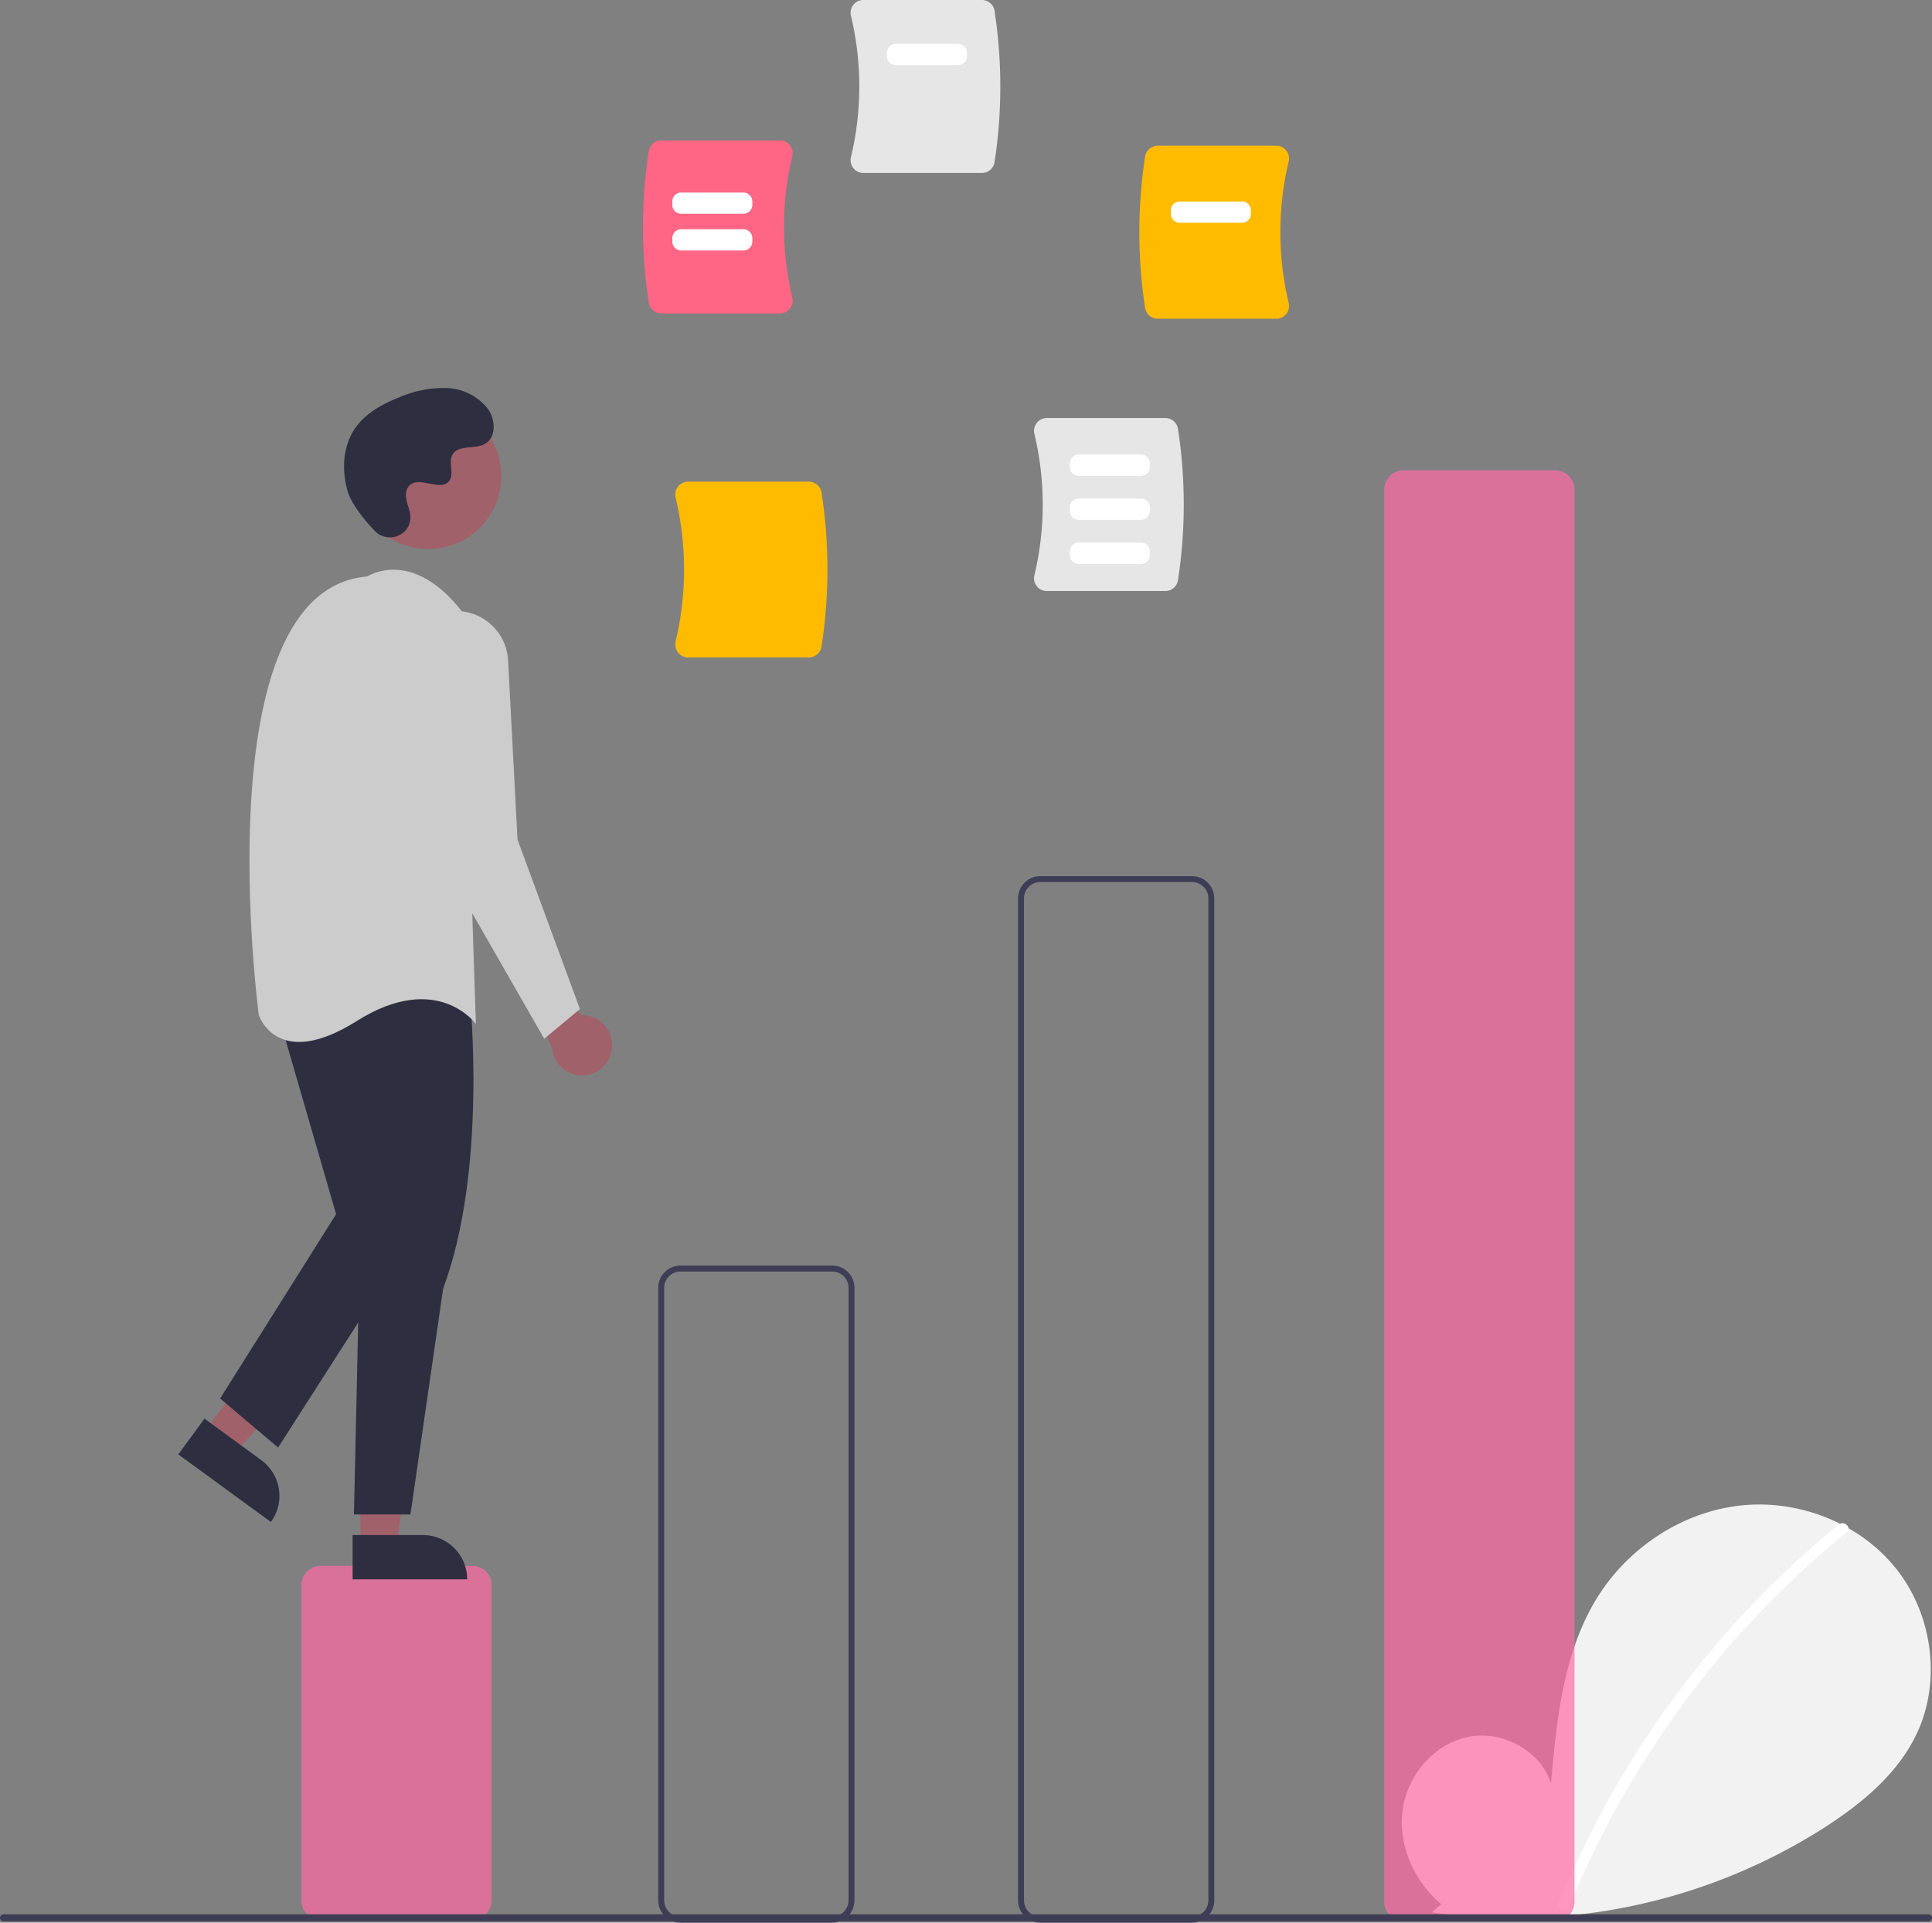 <svg xmlns="http://www.w3.org/2000/svg" width="455.53" height="453.436" viewBox="0 0 455.53 453.436">
  <rect x="0" y="0" width="455.53" height="453.436" fill="#808080" stroke="none"/>
  <g id="Startup" transform="translate(-21264.67 11285.006)">
    <g id="startup-2" data-name="startup" transform="translate(21264.67 -11193.534)">
      <path id="Path_2961" data-name="Path 2961" d="M755.836,661.741C749.531,656.413,745.7,648,746.706,639.8s7.225-15.726,15.295-17.466,17.268,3.076,19.719,10.959c1.349-15.2,2.9-31.032,10.983-43.974,7.316-11.719,19.988-20.1,33.721-21.6s28.193,4.166,36.758,15.005,10.662,26.6,4.663,39.043c-4.419,9.168-12.56,15.99-21.09,21.541a136.117,136.117,0,0,1-93.1,20.366" transform="translate(-416.028 -304.126)" fill="#f2f2f2"/>
      <path id="Path_2962" data-name="Path 2962" d="M865.353,574.076a224.6,224.6,0,0,0-65.994,89.236c-.629,1.543,1.875,2.214,2.5.689a222.1,222.1,0,0,1,65.327-88.093C868.478,574.855,866.635,573.032,865.353,574.076Z" transform="translate(-431.781 -306.003)" fill="#fff"/>
      <path id="Path_2963" data-name="Path 2963" d="M416.817,671.554H381.058A4.563,4.563,0,0,1,376.5,667V592.673a4.563,4.563,0,0,1,4.558-4.557h35.759a4.563,4.563,0,0,1,4.558,4.558V667a4.563,4.563,0,0,1-4.558,4.558Z" transform="translate(-305.446 -310.292)" fill="rgba(255,107,164,0.7)"/>
      <path id="Path_2964" data-name="Path 2964" d="M537.518,642.073H501.759a5.265,5.265,0,0,1-5.259-5.259V492.374a5.265,5.265,0,0,1,5.259-5.259h35.759a5.265,5.265,0,0,1,5.259,5.259v144.44A5.265,5.265,0,0,1,537.518,642.073ZM501.759,488.518a3.861,3.861,0,0,0-3.856,3.856v144.44a3.861,3.861,0,0,0,3.856,3.856h35.759a3.861,3.861,0,0,0,3.857-3.856V492.374a3.861,3.861,0,0,0-3.856-3.856Z" transform="translate(-341.306 -280.11)" fill="#3f3d56"/>
      <path id="Path_2965" data-name="Path 2965" d="M658.518,602.926H622.759a5.265,5.265,0,0,1-5.259-5.259V361.374a5.265,5.265,0,0,1,5.259-5.259h35.759a5.265,5.265,0,0,1,5.259,5.259V597.667A5.265,5.265,0,0,1,658.518,602.926ZM622.759,357.518a3.861,3.861,0,0,0-3.856,3.856V597.667a3.861,3.861,0,0,0,3.856,3.856h35.759a3.861,3.861,0,0,0,3.856-3.856V361.374a3.861,3.861,0,0,0-3.856-3.856Z" transform="translate(-377.465 -240.962)" fill="#3f3d56"/>
      <path id="Path_2966" data-name="Path 2966" d="M780.946,561.784H745.187a4.563,4.563,0,0,1-4.557-4.558V224.173a4.563,4.563,0,0,1,4.557-4.558h35.759a4.563,4.563,0,0,1,4.558,4.558V557.227A4.563,4.563,0,0,1,780.946,561.784Z" transform="translate(-414.26 -200.171)" fill="rgba(255,107,164,0.7)"/>
      <path id="Path_2967" data-name="Path 2967" d="M471.3,401.118a7.051,7.051,0,0,0-7.35-7.929l-12.464-22.864-2.8,9.816,8.539,20.955a7.089,7.089,0,0,0,14.079.022Z" transform="translate(-327.016 -245.208)" fill="#a0616a"/>
      <path id="Path_2968" data-name="Path 2968" d="M68.816,339.7l6.942,5.069L98.613,320.4,88.366,312.92Z" transform="translate(-20.565 -93.511)" fill="#a0616a"/>
      <path id="Path_2969" data-name="Path 2969" d="M0,0H27.016V10.438H10.438A10.438,10.438,0,0,1,0,0H0Z" transform="matrix(-0.808, -0.59, 0.59, -0.808, 63.876, 267.477)" fill="#2f2e41"/>
      <path id="Path_2970" data-name="Path 2970" d="M121.2,375.245h8.6l4.089-33.157H121.2Z" transform="translate(-36.218 -102.228)" fill="#a0616a"/>
      <path id="Path_2971" data-name="Path 2971" d="M0,0H27.016V10.438H10.438A10.438,10.438,0,0,1,0,0Z" transform="translate(110.155 281) rotate(179.997)" fill="#2f2e41"/>
      <path id="Path_2972" data-name="Path 2972" d="M420.034,392.864s4.207,40.668-6.31,68.714l-7.713,53.289H392.689l1.4-63.1-4.908-56.093S399,370.426,420.034,392.864Z" transform="translate(-309.236 -249.167)" fill="#2f2e41"/>
      <path id="Path_2973" data-name="Path 2973" d="M87.343,206.848l14.023,48.38L74.021,298.7,87.694,310.27l31.2-48.731-9.115-59.6Z" transform="translate(-22.12 -60.347)" fill="#2f2e41"/>
      <circle id="Ellipse_664" data-name="Ellipse 664" cx="17.221" cy="17.221" r="17.221" transform="translate(83.764 3.57)" fill="#a0616a"/>
      <path id="Path_2974" data-name="Path 2974" d="M386.838,254.647s10.517-7.012,22.437,8.414l3.155,97.111s-9.115-12.621-28.047-.7-23.138-1.4-23.138-1.4S347.923,257.8,386.838,254.647Z" transform="translate(-300.229 -210.165)" fill="#ccc"/>
      <path id="Path_2975" data-name="Path 2975" d="M423.96,266.968h0a12.275,12.275,0,0,1,11.6,11.612l2.225,42.272L452.5,360.818l-8.414,7.012-27.345-47.679-5.6-39.19a12.275,12.275,0,0,1,12.814-13.992Z" transform="translate(-315.762 -214.316)" fill="#ccc"/>
      <path id="Path_2976" data-name="Path 2976" d="M398.068,225.594c2.815,3,8.044,1.389,8.411-2.708a4.947,4.947,0,0,0-.006-.956c-.189-1.815-1.238-3.462-.987-5.379a2.821,2.821,0,0,1,.516-1.32c2.243-3,7.51,1.344,9.627-1.376,1.3-1.668-.228-4.293.768-6.157,1.315-2.46,5.21-1.246,7.652-2.594,2.718-1.5,2.555-5.668.766-8.2a12.906,12.906,0,0,0-9.784-4.981,26.244,26.244,0,0,0-11.055,2.158c-4.007,1.561-7.98,3.72-10.446,7.243-3,4.285-3.287,10.045-1.788,15.055C392.655,219.422,395.769,223.145,398.068,225.594Z" transform="translate(-309.736 -191.884)" fill="#2f2e41"/>
      <path id="Path_2977" data-name="Path 2977" d="M729.857,706.98H276a.835.835,0,0,1,0-1.67h453.86a.835.835,0,1,1,0,1.67Z" transform="translate(-275.162 -345.314)" fill="#3f3d56"/>
    </g>
    <path id="Path_3088" data-name="Path 3088" d="M579.837,416.212a3.029,3.029,0,0,1-.566-2.6,71.749,71.749,0,0,0,0-33.323,3.03,3.03,0,0,1,.566-2.6,2.979,2.979,0,0,1,2.353-1.14h27.957a3.016,3.016,0,0,1,2.971,2.528,117.44,117.44,0,0,1,0,35.742,3.016,3.016,0,0,1-2.971,2.528H582.189A2.979,2.979,0,0,1,579.837,416.212Z" transform="translate(20929.293 -11562.963)" fill="#e6e6e6"/>
    <path id="Path_3089" data-name="Path 3089" d="M518.156,275.594a3.028,3.028,0,0,1-.566-2.6,71.751,71.751,0,0,0,0-33.323,3.028,3.028,0,0,1,.566-2.6,2.978,2.978,0,0,1,2.353-1.14h27.957a3.017,3.017,0,0,1,2.971,2.528,117.44,117.44,0,0,1,0,35.742,3.017,3.017,0,0,1-2.971,2.528H520.508A2.978,2.978,0,0,1,518.156,275.594Z" transform="translate(20947.723 -11520.942)" fill="#e6e6e6"/>
    <path id="Path_3090" data-name="Path 3090" d="M615.963,323.224a117.432,117.432,0,0,1,0-35.742,3.016,3.016,0,0,1,2.971-2.528H646.89a2.978,2.978,0,0,1,2.353,1.14,3.028,3.028,0,0,1,.566,2.6,71.748,71.748,0,0,0,0,33.323,3.028,3.028,0,0,1-.566,2.6,2.978,2.978,0,0,1-2.353,1.14H618.933a3.016,3.016,0,0,1-2.971-2.528Z" transform="translate(20918.709 -11535.591)" fill="#fb0"/>
    <path id="Path_3091" data-name="Path 3091" d="M449.04,321.444a117.447,117.447,0,0,1,0-35.742,3.017,3.017,0,0,1,2.971-2.528h27.957a2.978,2.978,0,0,1,2.353,1.14,3.028,3.028,0,0,1,.566,2.6,71.749,71.749,0,0,0,0,33.323,3.027,3.027,0,0,1-.566,2.6,2.977,2.977,0,0,1-2.353,1.14H452.01A3.017,3.017,0,0,1,449.04,321.444Z" transform="translate(20968.592 -11535.059)" fill="#ff6584"/>
    <path id="Path_3092" data-name="Path 3092" d="M459.2,438.246a3.079,3.079,0,0,1-.575-2.641,72.922,72.922,0,0,0,0-33.87,3.08,3.08,0,0,1,.576-2.641,3.028,3.028,0,0,1,2.391-1.159h28.416a3.066,3.066,0,0,1,3.02,2.57,119.364,119.364,0,0,1,0,36.329,3.066,3.066,0,0,1-3.02,2.57H461.593A3.028,3.028,0,0,1,459.2,438.246Z" transform="translate(20965.346 -11569.354)" fill="#fb0"/>
    <path id="Path_3093" data-name="Path 3093" d="M474.313,305.707H459.642a2.106,2.106,0,0,1-2.1-2.1v-.822a2.106,2.106,0,0,1,2.1-2.1h14.671a2.106,2.106,0,0,1,2.1,2.1v.822a2.106,2.106,0,0,1-2.1,2.1Z" transform="translate(20965.645 -11540.289)" fill="#fff"/>
    <path id="Path_3094" data-name="Path 3094" d="M607.992,393.836H593.322a2.106,2.106,0,0,1-2.1-2.1v-.822a2.106,2.106,0,0,1,2.1-2.1h14.671a2.106,2.106,0,0,1,2.1,2.1v.822a2.106,2.106,0,0,1-2.1,2.1Z" transform="translate(20925.695 -11566.625)" fill="#fff"/>
    <path id="Path_3095" data-name="Path 3095" d="M607.992,408.65H593.322a2.106,2.106,0,0,1-2.1-2.1v-.822a2.106,2.106,0,0,1,2.1-2.1h14.671a2.106,2.106,0,0,1,2.1,2.1v.822a2.106,2.106,0,0,1-2.1,2.1Z" transform="translate(20925.695 -11571.052)" fill="#fff"/>
    <path id="Path_3096" data-name="Path 3096" d="M607.992,423.463H593.322a2.106,2.106,0,0,1-2.1-2.1v-.822a2.106,2.106,0,0,1,2.1-2.1h14.671a2.106,2.106,0,0,1,2.1,2.1v.822a2.106,2.106,0,0,1-2.1,2.1Z" transform="translate(20925.695 -11575.479)" fill="#fff"/>
    <path id="Path_3097" data-name="Path 3097" d="M474.313,318.052H459.642a2.106,2.106,0,0,1-2.1-2.1v-.822a2.106,2.106,0,0,1,2.1-2.1h14.671a2.106,2.106,0,0,1,2.1,2.1v.822a2.106,2.106,0,0,1-2.1,2.1Z" transform="translate(20965.645 -11543.979)" fill="#fff"/>
    <path id="Path_3098" data-name="Path 3098" d="M546.49,255.688H531.819a2.106,2.106,0,0,1-2.1-2.1v-.822a2.106,2.106,0,0,1,2.1-2.1H546.49a2.106,2.106,0,0,1,2.1,2.1v.822a2.106,2.106,0,0,1-2.1,2.1Z" transform="translate(20944.074 -11525.342)" fill="#fff"/>
    <path id="Path_3099" data-name="Path 3099" d="M641.964,308.721H627.293a2.106,2.106,0,0,1-2.1-2.1V305.8a2.106,2.106,0,0,1,2.1-2.1h14.671a2.106,2.106,0,0,1,2.1,2.1v.822A2.106,2.106,0,0,1,641.964,308.721Z" transform="translate(20915.543 -11541.189)" fill="#fff"/>
  </g>
</svg>
